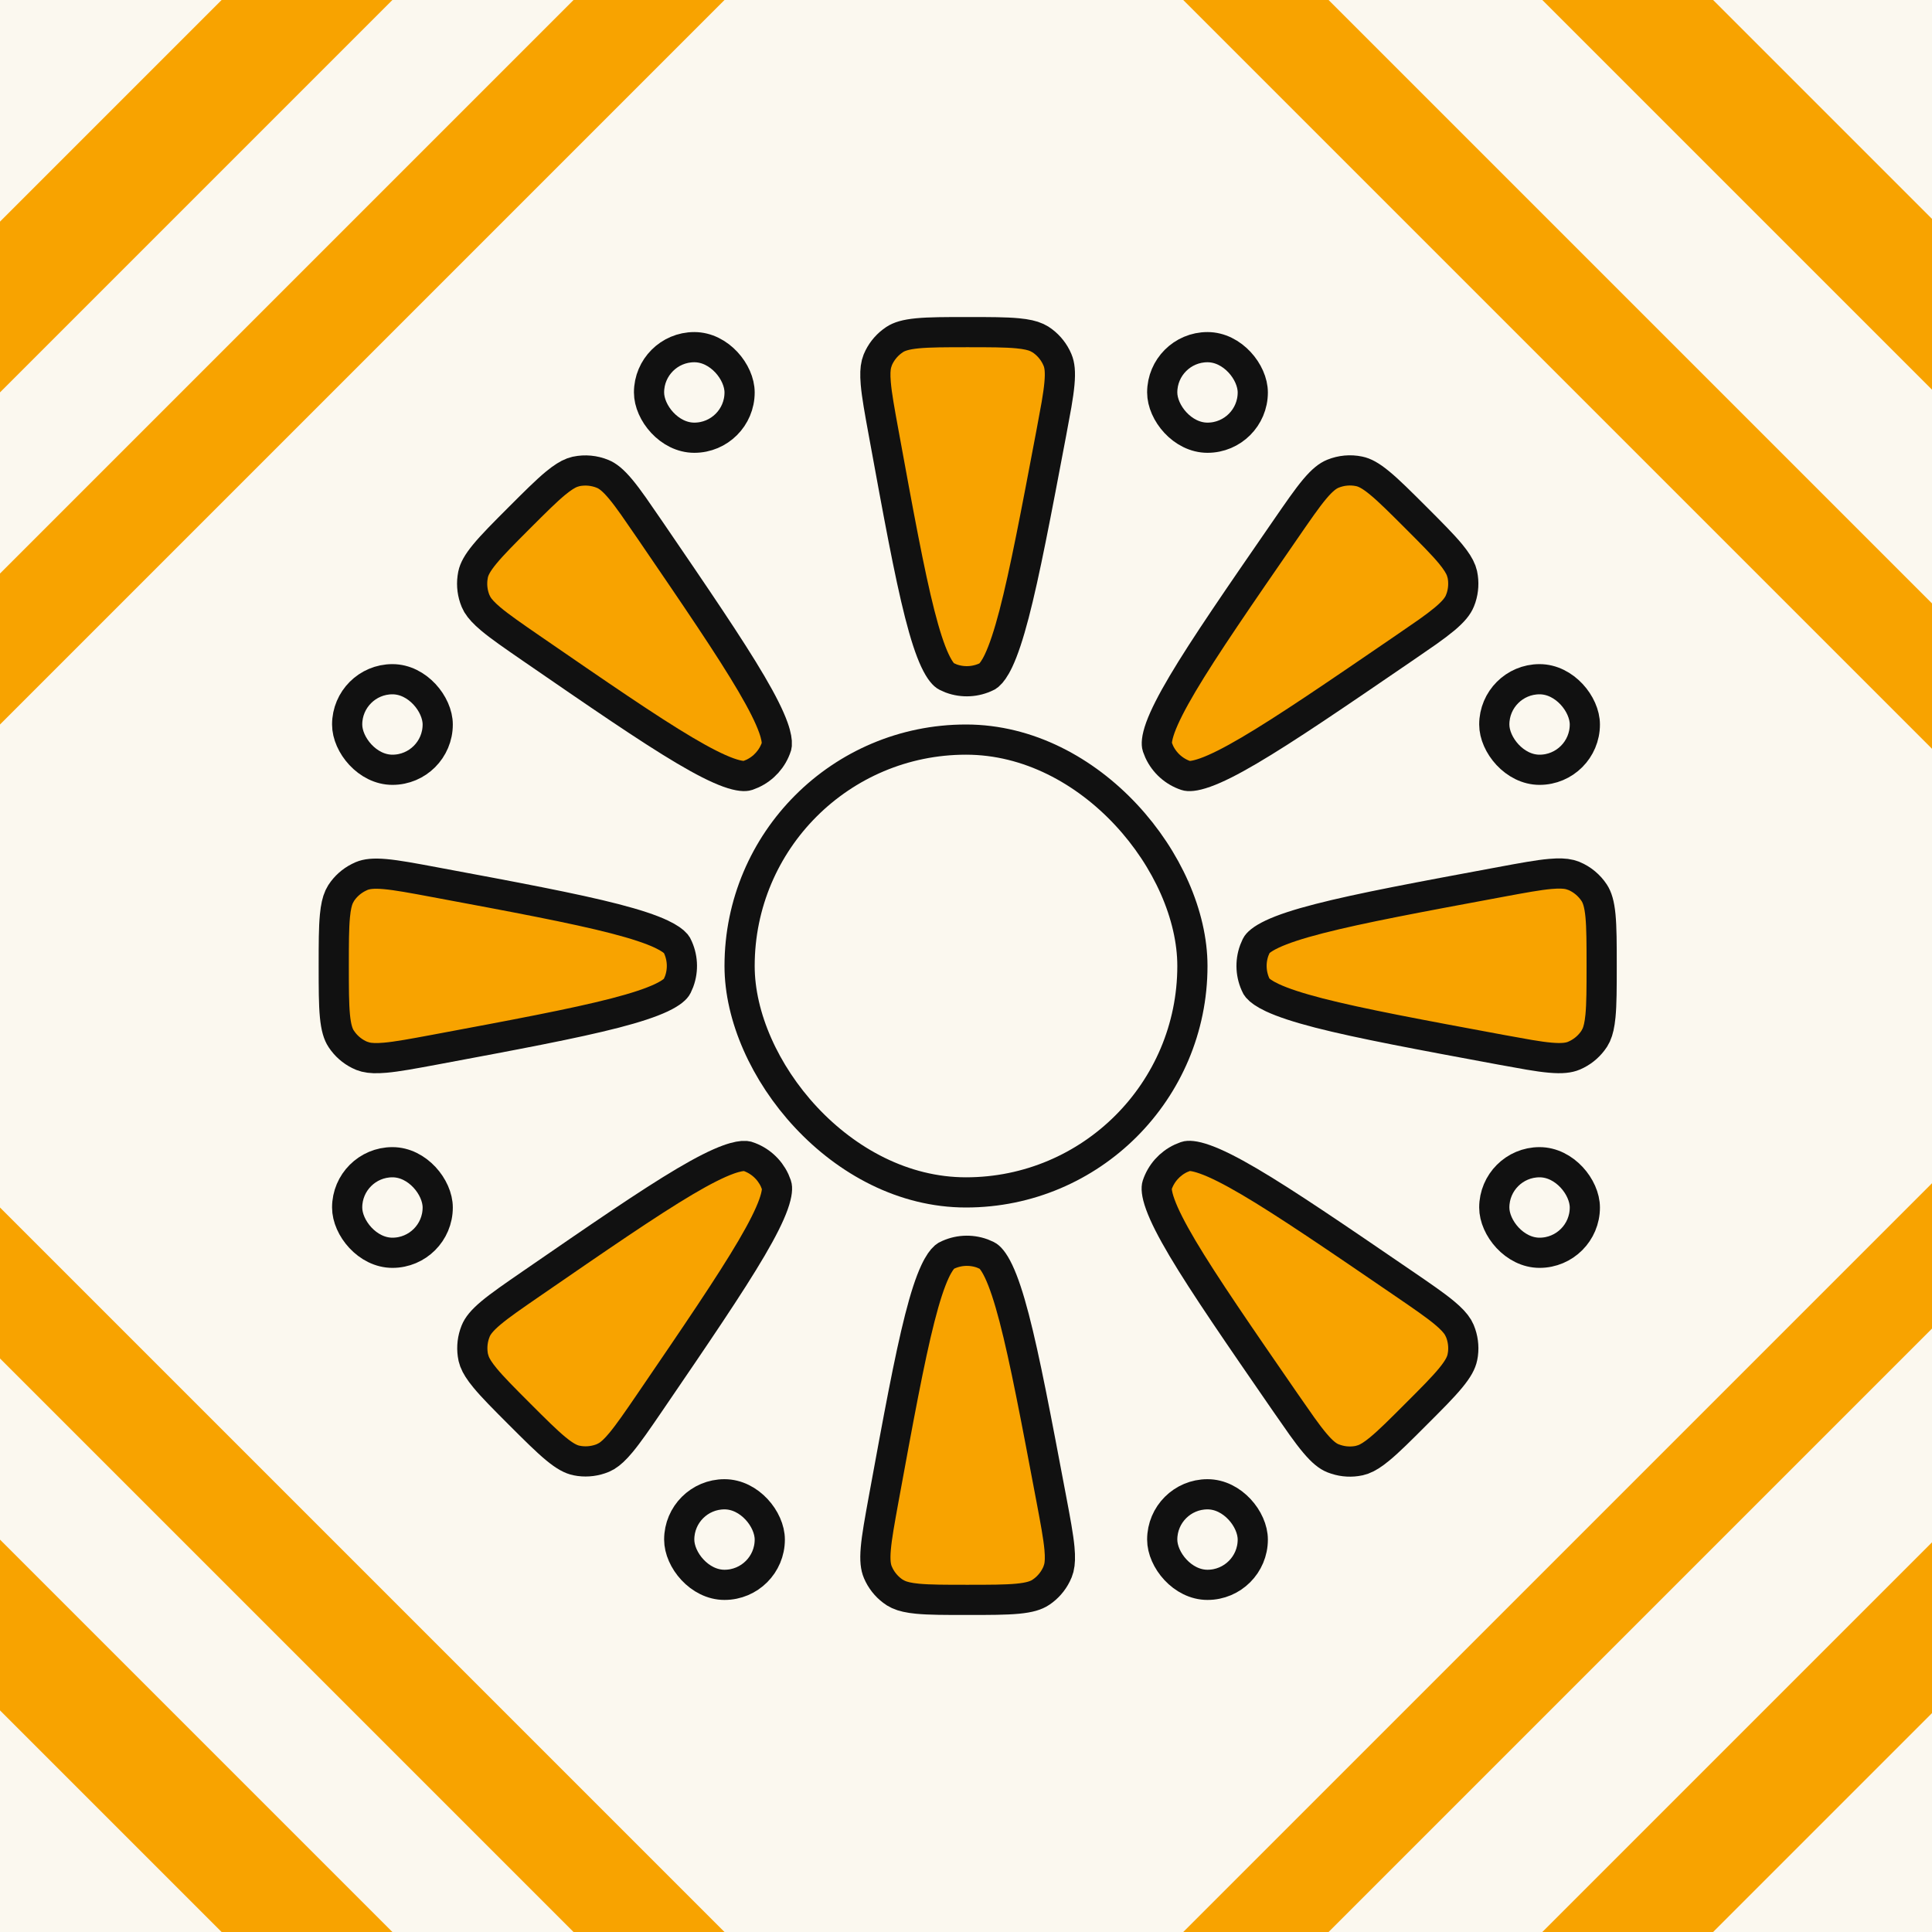 <svg width="64" height="64" viewBox="0 0 64 64" fill="none" xmlns="http://www.w3.org/2000/svg">
<rect x="0" y="0" width="64" height="64" fill="#808080" stroke="none"/>
<g clip-path="url(#clip0_2741_2456)">
<rect width="64" height="64" fill="#FBF8EF"/>
<rect x="-21.83" y="32" width="76.191" height="76.191" transform="rotate(-45 -21.83 32)" fill="#FBF8EF"/>
<rect x="-21.83" y="32" width="76.191" height="76.191" transform="rotate(-45 -21.83 32)" stroke="#F8A300" stroke-width="4"/>
<rect width="62.941" height="62.941" transform="translate(-13.001 32) rotate(-45)" fill="#F8A300"/>
<rect width="56" height="56" transform="translate(-8 32) rotate(-45)" fill="#FBF8EF"/>
<path d="M32 24L32.791 29.048L36 25.072L34.161 29.839L38.928 28L34.952 31.209L40 32L34.952 32.791L38.928 36L34.161 34.161L36 38.928L32.791 34.952L32 40L31.209 34.952L28 38.928L29.839 34.161L25.072 36L29.048 32.791L24 32L29.048 31.209L25.072 28L29.839 29.839L28 25.072L31.209 29.048L32 24Z" fill="#FBF8EF"/>
<path d="M53.057 31.994C53.057 32.735 53.056 33.255 53.018 33.653C52.989 33.948 52.943 34.142 52.879 34.285L52.81 34.412C52.666 34.63 52.47 34.806 52.239 34.924L52.139 34.971C51.971 35.041 51.748 35.072 51.355 35.037C51.155 35.02 50.927 34.987 50.658 34.942L49.716 34.773C47.04 34.276 45.059 33.909 43.69 33.557C43.006 33.38 42.499 33.214 42.145 33.048C41.869 32.918 41.731 32.809 41.665 32.734L41.62 32.671C41.432 32.299 41.409 31.869 41.55 31.482L41.62 31.319C41.654 31.252 41.776 31.116 42.145 30.942C42.498 30.776 43.005 30.609 43.69 30.433C45.058 30.08 47.039 29.712 49.715 29.215C50.443 29.08 50.955 28.985 51.353 28.95C51.648 28.924 51.848 28.934 52 28.971L52.138 29.016C52.412 29.131 52.646 29.326 52.81 29.574C52.909 29.726 52.98 29.941 53.018 30.334C53.056 30.733 53.057 31.253 53.057 31.994Z" fill="#F8A300" stroke="#111111"/>
<path d="M22.427 31.319C22.616 31.692 22.64 32.125 22.498 32.513L22.427 32.676C22.393 32.743 22.271 32.88 21.906 33.052C21.555 33.217 21.052 33.383 20.373 33.559C19.015 33.91 17.05 34.277 14.396 34.773C13.669 34.908 13.158 35.003 12.76 35.038C12.466 35.064 12.266 35.054 12.115 35.018L11.978 34.974C11.736 34.873 11.525 34.71 11.367 34.503L11.302 34.412C11.203 34.261 11.133 34.047 11.095 33.654C11.057 33.256 11.056 32.737 11.056 31.997C11.056 31.257 11.057 30.738 11.095 30.34C11.123 30.045 11.169 29.851 11.233 29.709L11.302 29.582C11.446 29.363 11.644 29.186 11.877 29.068L11.978 29.02C12.145 28.951 12.368 28.921 12.76 28.956C13.159 28.992 13.67 29.087 14.397 29.223C17.051 29.718 19.015 30.085 20.373 30.436C21.052 30.612 21.555 30.778 21.906 30.943C22.18 31.073 22.317 31.181 22.383 31.256L22.427 31.319Z" fill="#F8A300" stroke="#111111"/>
<path d="M32.049 11.002C32.791 11.002 33.312 11.003 33.711 11.041C34.007 11.069 34.202 11.116 34.344 11.18L34.472 11.249C34.691 11.393 34.867 11.591 34.985 11.823L35.032 11.925C35.102 12.092 35.131 12.316 35.095 12.71C35.077 12.91 35.044 13.138 34.998 13.407L34.824 14.352C34.32 17.015 33.947 18.985 33.591 20.348C33.413 21.029 33.245 21.533 33.079 21.885C32.949 22.159 32.839 22.296 32.764 22.362L32.701 22.407C32.327 22.595 31.895 22.617 31.508 22.475L31.346 22.403C31.279 22.369 31.143 22.246 30.971 21.879C30.806 21.526 30.641 21.021 30.467 20.338C30.119 18.974 29.759 17.001 29.271 14.335C29.138 13.609 29.045 13.099 29.011 12.701C28.986 12.407 28.996 12.208 29.033 12.057L29.078 11.919C29.179 11.679 29.341 11.47 29.547 11.312L29.638 11.247C29.79 11.148 30.003 11.079 30.395 11.041C30.792 11.003 31.311 11.002 32.049 11.002Z" fill="#F8A300" stroke="#111111"/>
<path d="M31.349 41.597C31.721 41.407 32.152 41.383 32.54 41.523L32.703 41.594C32.771 41.628 32.907 41.749 33.081 42.115C33.248 42.467 33.416 42.972 33.594 43.653C33.95 45.016 34.322 46.986 34.825 49.649C34.963 50.379 35.059 50.891 35.096 51.29C35.123 51.586 35.113 51.785 35.077 51.938L35.032 52.075C34.931 52.317 34.77 52.528 34.563 52.687L34.473 52.751C34.321 52.851 34.107 52.921 33.713 52.959C33.314 52.997 32.792 52.998 32.05 52.998C31.311 52.998 30.793 52.998 30.395 52.96C30.102 52.932 29.908 52.885 29.766 52.821L29.639 52.753C29.421 52.61 29.244 52.413 29.126 52.182L29.079 52.081C29.009 51.914 28.978 51.691 29.012 51.299C29.046 50.901 29.139 50.391 29.271 49.665C29.76 46.999 30.122 45.026 30.47 43.662C30.644 42.979 30.809 42.474 30.974 42.121C31.103 41.845 31.212 41.708 31.286 41.642L31.349 41.597Z" fill="#F8A300" stroke="#111111"/>
<path d="M46.904 17.146C47.429 17.671 47.797 18.041 48.053 18.35C48.241 18.579 48.346 18.75 48.402 18.896L48.443 19.034C48.495 19.29 48.48 19.554 48.4 19.801L48.361 19.906C48.292 20.074 48.155 20.253 47.852 20.507C47.698 20.635 47.514 20.774 47.291 20.932L46.501 21.477C44.257 23.012 42.597 24.147 41.379 24.862C40.77 25.22 40.295 25.459 39.927 25.59C39.545 25.727 39.362 25.717 39.29 25.693C38.894 25.562 38.573 25.273 38.4 24.9L38.335 24.735C38.312 24.663 38.302 24.48 38.44 24.098C38.574 23.731 38.815 23.256 39.175 22.648C39.895 21.433 41.037 19.778 42.581 17.541C43.001 16.932 43.295 16.505 43.552 16.199C43.806 15.898 43.986 15.761 44.154 15.693C44.429 15.581 44.732 15.553 45.023 15.614C45.201 15.65 45.402 15.752 45.705 16.003C46.014 16.257 46.381 16.624 46.904 17.146Z" fill="#F8A300" stroke="#111111"/>
<path d="M24.764 38.306C25.161 38.435 25.484 38.724 25.659 39.097L25.725 39.263C25.749 39.335 25.758 39.517 25.622 39.898C25.491 40.264 25.254 40.737 24.898 41.344C24.188 42.555 23.061 44.207 21.538 46.439C21.12 47.051 20.825 47.48 20.569 47.788C20.379 48.016 20.231 48.151 20.098 48.233L19.969 48.299C19.727 48.398 19.463 48.432 19.205 48.399L19.094 48.38C18.916 48.343 18.715 48.241 18.411 47.99C18.102 47.735 17.733 47.368 17.209 46.844C16.687 46.322 16.321 45.954 16.067 45.646C15.879 45.419 15.775 45.249 15.719 45.104L15.677 44.965C15.624 44.709 15.639 44.444 15.719 44.196L15.757 44.092C15.825 43.924 15.962 43.745 16.263 43.492C16.569 43.235 16.996 42.941 17.604 42.522C19.83 40.989 21.477 39.855 22.686 39.139C23.29 38.782 23.763 38.543 24.128 38.411C24.413 38.308 24.588 38.287 24.687 38.293L24.764 38.306Z" fill="#F8A300" stroke="#111111"/>
<path d="M17.203 17.153C17.727 16.629 18.096 16.261 18.405 16.006C18.634 15.818 18.804 15.713 18.95 15.657L19.088 15.616C19.382 15.556 19.687 15.584 19.964 15.698C20.132 15.767 20.31 15.905 20.563 16.208C20.691 16.362 20.829 16.546 20.986 16.769L21.531 17.558C23.056 19.791 24.184 21.443 24.894 22.654C25.25 23.261 25.487 23.734 25.618 24.1C25.72 24.386 25.739 24.56 25.733 24.66L25.72 24.735C25.589 25.132 25.299 25.454 24.924 25.627L24.759 25.693C24.687 25.716 24.504 25.725 24.124 25.588C23.758 25.455 23.286 25.216 22.681 24.858C21.472 24.142 19.825 23.008 17.598 21.475C16.99 21.056 16.563 20.761 16.258 20.505C16.032 20.315 15.899 20.166 15.817 20.034L15.752 19.904C15.653 19.662 15.619 19.399 15.653 19.142L15.671 19.032C15.708 18.855 15.811 18.654 16.061 18.351C16.315 18.043 16.681 17.675 17.203 17.153Z" fill="#F8A300" stroke="#111111"/>
<path d="M38.331 39.263C38.461 38.867 38.748 38.546 39.121 38.371L39.285 38.305C39.357 38.281 39.54 38.271 39.922 38.408C40.29 38.539 40.767 38.779 41.376 39.136C42.594 39.851 44.256 40.986 46.501 42.521C47.114 42.94 47.544 43.235 47.852 43.492C48.08 43.682 48.214 43.831 48.296 43.964L48.361 44.093C48.46 44.334 48.495 44.597 48.462 44.855L48.443 44.964C48.406 45.142 48.304 45.344 48.052 45.649C47.797 45.959 47.429 46.328 46.904 46.852C46.382 47.375 46.014 47.742 45.706 47.996C45.478 48.185 45.308 48.289 45.162 48.344L45.023 48.385C44.769 48.438 44.505 48.424 44.259 48.344L44.154 48.307C43.986 48.239 43.807 48.102 43.553 47.8C43.425 47.648 43.286 47.465 43.128 47.244L42.58 46.46C41.036 44.222 39.893 42.566 39.172 41.351C38.812 40.743 38.57 40.267 38.437 39.9C38.298 39.518 38.308 39.335 38.331 39.263Z" fill="#F8A300" stroke="#111111"/>
<rect x="24.5" y="24.5" width="15" height="15" rx="7.5" fill="#FBF8EF" stroke="#111111"/>
<rect x="49.5" y="22.5" width="3" height="3" rx="1.5" fill="#FBF8EF" stroke="#111111"/>
<rect x="49.5" y="38.5" width="3" height="3" rx="1.5" fill="#FBF8EF" stroke="#111111"/>
<rect x="38.5" y="49.5" width="3" height="3" rx="1.5" fill="#FBF8EF" stroke="#111111"/>
<rect x="22.5" y="49.5" width="3" height="3" rx="1.5" fill="#FBF8EF" stroke="#111111"/>
<rect x="11.5" y="38.5" width="3" height="3" rx="1.5" fill="#FBF8EF" stroke="#111111"/>
<rect x="11.5" y="22.5" width="3" height="3" rx="1.5" fill="#FBF8EF" stroke="#111111"/>
<rect x="21.5" y="11.5" width="3" height="3" rx="1.5" fill="#FBF8EF" stroke="#111111"/>
<rect x="38.5" y="11.5" width="3" height="3" rx="1.5" fill="#FBF8EF" stroke="#111111"/>
</g>
<defs>
<clipPath id="clip0_2741_2456">
<rect width="64" height="64" fill="white"/>
</clipPath>
</defs>
</svg>
